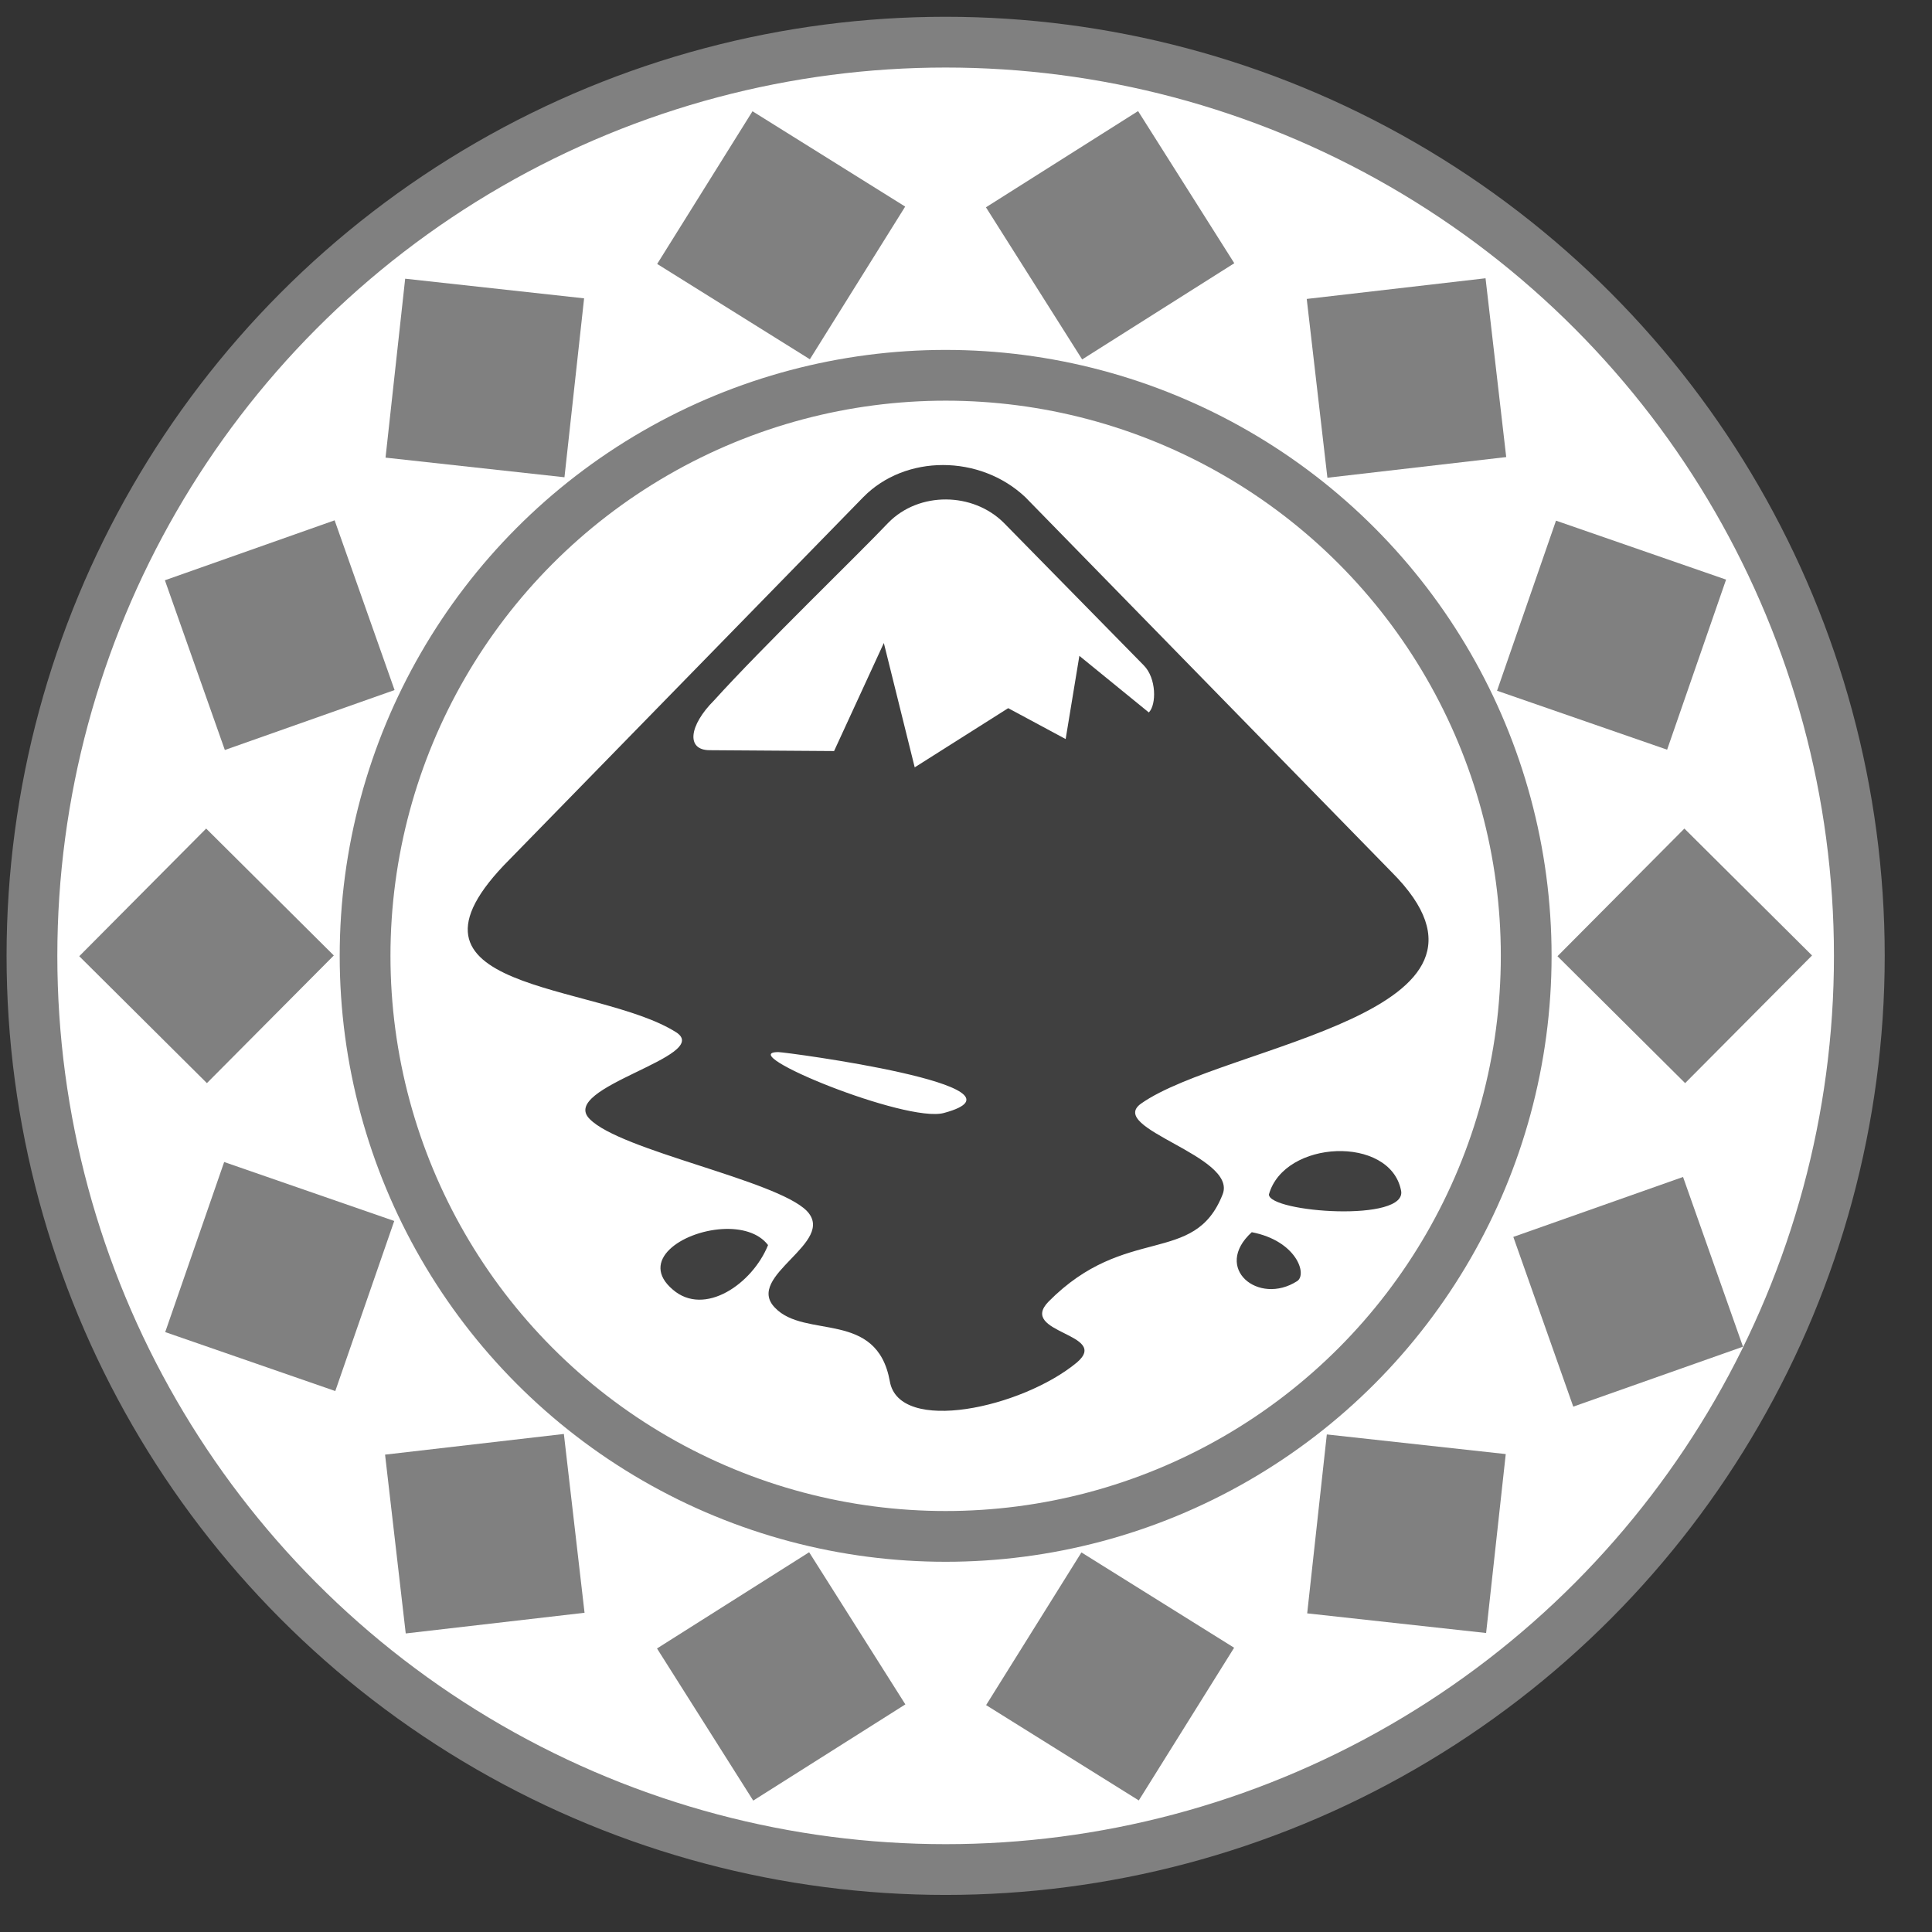 <?xml version="1.0" encoding="UTF-8" standalone="no"?>
<!-- Created with Inkscape (http://www.inkscape.org/) -->

<svg
   xmlns:dc="http://purl.org/dc/elements/1.1/"
   xmlns:cc="http://creativecommons.org/ns#"
   xmlns:rdf="http://www.w3.org/1999/02/22-rdf-syntax-ns#"
   xmlns:svg="http://www.w3.org/2000/svg"
   xmlns="http://www.w3.org/2000/svg"
   xmlns:xlink="http://www.w3.org/1999/xlink"
   xmlns:sodipodi="http://sodipodi.sourceforge.net/DTD/sodipodi-0.dtd"
   xmlns:inkscape="http://www.inkscape.org/namespaces/inkscape"
   id="svg2"
   viewBox="0 0 190 190"
   version="1.0"
   inkscape:version="0.92+devel (9bef0dae6, 2018-11-12, custom)"
   sodipodi:docname="logo.svg"
   width="190"
   height="190">
  <rect x="0" y="0" width="190" height="190" fill="#333333" stroke="none"/>
  <defs
     id="defs66">
    <clipPath
       id="clipPath4388"
       clipPathUnits="userSpaceOnUse">
      <circle
         r="22.876"
         cy="94.892"
         cx="41.754"
         id="circle4390"
         style="color:#000000;clip-rule:nonzero;display:inline;overflow:visible;visibility:visible;opacity:1;isolation:auto;mix-blend-mode:normal;color-interpolation:sRGB;color-interpolation-filters:linearRGB;solid-color:#000000;solid-opacity:1;fill:#000000;fill-opacity:1;fill-rule:nonzero;stroke:#fbda64;stroke-width:2;stroke-linecap:round;stroke-linejoin:round;stroke-miterlimit:4;stroke-dasharray:none;stroke-dashoffset:0;stroke-opacity:1;marker:none;color-rendering:auto;image-rendering:auto;shape-rendering:auto;text-rendering:auto;enable-background:accumulate" />
    </clipPath>
    <linearGradient
       id="linearGradient11550"
       inkscape:collect="always">
      <stop
         id="stop11552"
         offset="0"
         style="stop-color: rgb(255, 255, 255); stop-opacity: 1;" />
      <stop
         id="stop11554"
         offset="1"
         style="stop-color: rgb(255, 255, 255); stop-opacity: 0;" />
    </linearGradient>
    <linearGradient
       id="linearGradient9212">
      <stop
         id="stop9214"
         offset="0"
         style="stop-color: rgb(233, 185, 110); stop-opacity: 0;" />
      <stop
         id="stop9216"
         offset="1"
         style="stop-color: rgb(234, 186, 111); stop-opacity: 1;" />
    </linearGradient>
    <linearGradient
       id="linearGradient7641"
       inkscape:collect="always">
      <stop
         id="stop7643"
         offset="0"
         style="stop-color: rgb(255, 255, 255); stop-opacity: 1;" />
      <stop
         id="stop7645"
         offset="1"
         style="stop-color: rgb(85, 87, 83); stop-opacity: 1;" />
    </linearGradient>
    <linearGradient
       y2="18.5"
       x2="36.5"
       y1="18.5"
       x1="25.5"
       gradientUnits="userSpaceOnUse"
       id="linearGradient8821"
       xlink:href="#linearGradient11550"
       inkscape:collect="always" />
    <radialGradient
       r="4"
       fy="9.107"
       fx="22.306"
       cy="12.811"
       cx="23"
       gradientTransform="matrix(1, 0, 0, 0.75, 0, 3.75)"
       gradientUnits="userSpaceOnUse"
       id="radialGradient8823"
       xlink:href="#linearGradient7641"
       inkscape:collect="always" />
    <linearGradient
       y2="17.132"
       x2="27.907"
       y1="11.703"
       x1="21.85"
       gradientUnits="userSpaceOnUse"
       id="linearGradient8825"
       xlink:href="#linearGradient11550"
       inkscape:collect="always" />
    <linearGradient
       gradientTransform="matrix(10.167,0,0,10.167,-682.658,5.504)"
       y2="18.5"
       x2="36.5"
       y1="18.5"
       x1="25.5"
       gradientUnits="userSpaceOnUse"
       id="linearGradient10783"
       xlink:href="#linearGradient11550"
       inkscape:collect="always" />
  </defs>
  <sodipodi:namedview
     pagecolor="#ffffff"
     bordercolor="#666666"
     borderopacity="1"
     objecttolerance="10"
     gridtolerance="10"
     guidetolerance="10"
     inkscape:pageopacity="0"
     inkscape:pageshadow="2"
     inkscape:window-width="1855"
     inkscape:window-height="1056"
     id="namedview64"
     showgrid="false"
     fit-margin-top="0"
     fit-margin-left="0"
     fit-margin-right="0"
     fit-margin-bottom="0"
     inkscape:zoom="1.4142136"
     inkscape:cx="-19.652522"
     inkscape:cy="89.802324"
     inkscape:window-x="65"
     inkscape:window-y="24"
     inkscape:window-maximized="1"
     inkscape:current-layer="svg2"
     inkscape:document-rotation="0"
     inkscape:snap-global="false" />
  <circle
     style="color:#000000;clip-rule:nonzero;display:inline;overflow:visible;visibility:visible;opacity:1;isolation:auto;mix-blend-mode:normal;color-interpolation:sRGB;color-interpolation-filters:linearRGB;solid-color:#000000;solid-opacity:1;fill:#ffffff;fill-opacity:1;fill-rule:nonzero;stroke:#808080;stroke-width:4.992;stroke-linecap:round;stroke-linejoin:round;stroke-miterlimit:4;stroke-dasharray:none;stroke-dashoffset:0;stroke-opacity:1;marker:none;color-rendering:auto;image-rendering:auto;shape-rendering:auto;text-rendering:auto;enable-background:accumulate;stop-opacity:1"
     id="path4147"
     cx="92.998"
     cy="94.002"
     r="89.856" />
  <circle
     r="57.094"
     cy="94.002"
     cx="92.998"
     id="circle4149"
     style="color:#000000;clip-rule:nonzero;display:inline;overflow:visible;visibility:visible;opacity:1;isolation:auto;mix-blend-mode:normal;color-interpolation:sRGB;color-interpolation-filters:linearRGB;solid-color:#000000;solid-opacity:1;fill:#ffffff;fill-opacity:1;fill-rule:nonzero;stroke:#808080;stroke-width:4.992;stroke-linecap:round;stroke-linejoin:round;stroke-miterlimit:4;stroke-dasharray:none;stroke-dashoffset:0;stroke-opacity:1;marker:none;color-rendering:auto;image-rendering:auto;shape-rendering:auto;text-rendering:auto;enable-background:accumulate;stop-opacity:1" />
  <rect
     style="color:#000000;clip-rule:nonzero;display:inline;overflow:visible;visibility:visible;opacity:1;isolation:auto;mix-blend-mode:normal;color-interpolation:sRGB;color-interpolation-filters:linearRGB;solid-color:#000000;solid-opacity:1;fill:#808080;fill-opacity:1;fill-rule:nonzero;stroke:none;stroke-width:9.433;stroke-linecap:round;stroke-linejoin:round;stroke-miterlimit:4;stroke-dasharray:none;stroke-dashoffset:0;stroke-opacity:1;marker:none;color-rendering:auto;image-rendering:auto;shape-rendering:auto;text-rendering:auto;enable-background:accumulate;stop-opacity:1"
     id="rect4165-28"
     width="17.702"
     height="17.702"
     x="161.353"
     y="-1.741"
     transform="rotate(19.119)" />
  <rect
     style="color:#000000;clip-rule:nonzero;display:inline;overflow:visible;visibility:visible;opacity:1;isolation:auto;mix-blend-mode:normal;color-interpolation:sRGB;color-interpolation-filters:linearRGB;solid-color:#000000;solid-opacity:1;fill:#808080;fill-opacity:1;fill-rule:nonzero;stroke:none;stroke-width:9.433;stroke-linecap:round;stroke-linejoin:round;stroke-miterlimit:4;stroke-dasharray:none;stroke-dashoffset:0;stroke-opacity:1;marker:none;color-rendering:auto;image-rendering:auto;shape-rendering:auto;text-rendering:auto;enable-background:accumulate;stop-opacity:1"
     id="rect4165-28-3"
     width="17.702"
     height="17.702"
     x="124.282"
     y="43.963"
     transform="rotate(-6.595)" />
  <rect
     style="color:#000000;clip-rule:nonzero;display:inline;overflow:visible;visibility:visible;opacity:1;isolation:auto;mix-blend-mode:normal;color-interpolation:sRGB;color-interpolation-filters:linearRGB;solid-color:#000000;solid-opacity:1;fill:#808080;fill-opacity:1;fill-rule:nonzero;stroke:none;stroke-width:9.433;stroke-linecap:round;stroke-linejoin:round;stroke-miterlimit:4;stroke-dasharray:none;stroke-dashoffset:0;stroke-opacity:1;marker:none;color-rendering:auto;image-rendering:auto;shape-rendering:auto;text-rendering:auto;enable-background:accumulate;stop-opacity:1"
     id="rect4165-28-9"
     width="17.702"
     height="17.702"
     x="71.052"
     y="69.056"
     transform="rotate(-32.31)" />
  <rect
     style="color:#000000;clip-rule:nonzero;display:inline;overflow:visible;visibility:visible;opacity:1;isolation:auto;mix-blend-mode:normal;color-interpolation:sRGB;color-interpolation-filters:linearRGB;solid-color:#000000;solid-opacity:1;fill:#808080;fill-opacity:1;fill-rule:nonzero;stroke:none;stroke-width:9.433;stroke-linecap:round;stroke-linejoin:round;stroke-miterlimit:4;stroke-dasharray:none;stroke-dashoffset:0;stroke-opacity:1;marker:none;color-rendering:auto;image-rendering:auto;shape-rendering:auto;text-rendering:auto;enable-background:accumulate;stop-opacity:1"
     id="rect4165-28-28"
     width="17.702"
     height="17.702"
     x="12.206"
     y="68.569"
     transform="rotate(-58.024)" />
  <rect
     style="color:#000000;clip-rule:nonzero;display:inline;overflow:visible;visibility:visible;opacity:1;isolation:auto;mix-blend-mode:normal;color-interpolation:sRGB;color-interpolation-filters:linearRGB;solid-color:#000000;solid-opacity:1;fill:#808080;fill-opacity:1;fill-rule:nonzero;stroke:none;stroke-width:9.433;stroke-linecap:round;stroke-linejoin:round;stroke-miterlimit:4;stroke-dasharray:none;stroke-dashoffset:0;stroke-opacity:1;marker:none;color-rendering:auto;image-rendering:auto;shape-rendering:auto;text-rendering:auto;enable-background:accumulate;stop-opacity:1"
     id="rect4165-28-21"
     width="17.702"
     height="17.702"
     x="-40.601"
     y="42.598"
     transform="rotate(-83.738)" />
  <rect
     style="color:#000000;clip-rule:nonzero;display:inline;overflow:visible;visibility:visible;opacity:1;isolation:auto;mix-blend-mode:normal;color-interpolation:sRGB;color-interpolation-filters:linearRGB;solid-color:#000000;solid-opacity:1;fill:#808080;fill-opacity:1;fill-rule:nonzero;stroke:none;stroke-width:9.433;stroke-linecap:round;stroke-linejoin:round;stroke-miterlimit:4;stroke-dasharray:none;stroke-dashoffset:0;stroke-opacity:1;marker:none;color-rendering:auto;image-rendering:auto;shape-rendering:auto;text-rendering:auto;enable-background:accumulate;stop-opacity:1"
     id="rect4165-28-6"
     width="17.702"
     height="17.702"
     x="-76.911"
     y="-3.714"
     transform="rotate(-109.453)" />
  <rect
     style="color:#000000;clip-rule:nonzero;display:inline;overflow:visible;visibility:visible;opacity:1;isolation:auto;mix-blend-mode:normal;color-interpolation:sRGB;color-interpolation-filters:linearRGB;solid-color:#000000;solid-opacity:1;fill:#808080;fill-opacity:1;fill-rule:nonzero;stroke:none;stroke-width:9.433;stroke-linecap:round;stroke-linejoin:round;stroke-miterlimit:4;stroke-dasharray:none;stroke-dashoffset:0;stroke-opacity:1;marker:none;color-rendering:auto;image-rendering:auto;shape-rendering:auto;text-rendering:auto;enable-background:accumulate;stop-opacity:1"
     id="rect4165-28-5"
     width="17.702"
     height="17.702"
     x="-89.53"
     y="-61.193"
     transform="rotate(-135.167)" />
  <rect
     style="color:#000000;clip-rule:nonzero;display:inline;overflow:visible;visibility:visible;opacity:1;isolation:auto;mix-blend-mode:normal;color-interpolation:sRGB;color-interpolation-filters:linearRGB;solid-color:#000000;solid-opacity:1;fill:#808080;fill-opacity:1;fill-rule:nonzero;stroke:none;stroke-width:9.433;stroke-linecap:round;stroke-linejoin:round;stroke-miterlimit:4;stroke-dasharray:none;stroke-dashoffset:0;stroke-opacity:1;marker:none;color-rendering:auto;image-rendering:auto;shape-rendering:auto;text-rendering:auto;enable-background:accumulate;stop-opacity:1"
     id="rect4165-28-93"
     width="17.702"
     height="17.702"
     x="-75.961"
     y="-118.455"
     transform="rotate(-160.881)" />
  <rect
     style="color:#000000;clip-rule:nonzero;display:inline;overflow:visible;visibility:visible;opacity:1;isolation:auto;mix-blend-mode:normal;color-interpolation:sRGB;color-interpolation-filters:linearRGB;solid-color:#000000;solid-opacity:1;fill:#808080;fill-opacity:1;fill-rule:nonzero;stroke:none;stroke-width:9.433;stroke-linecap:round;stroke-linejoin:round;stroke-miterlimit:4;stroke-dasharray:none;stroke-dashoffset:0;stroke-opacity:1;marker:none;color-rendering:auto;image-rendering:auto;shape-rendering:auto;text-rendering:auto;enable-background:accumulate;stop-opacity:1"
     id="rect4165-28-7"
     width="17.702"
     height="17.702"
     x="-38.89"
     y="-164.159"
     transform="rotate(173.405)" />
  <rect
     style="color:#000000;clip-rule:nonzero;display:inline;overflow:visible;visibility:visible;opacity:1;isolation:auto;mix-blend-mode:normal;color-interpolation:sRGB;color-interpolation-filters:linearRGB;solid-color:#000000;solid-opacity:1;fill:#808080;fill-opacity:1;fill-rule:nonzero;stroke:none;stroke-width:9.433;stroke-linecap:round;stroke-linejoin:round;stroke-miterlimit:4;stroke-dasharray:none;stroke-dashoffset:0;stroke-opacity:1;marker:none;color-rendering:auto;image-rendering:auto;shape-rendering:auto;text-rendering:auto;enable-background:accumulate;stop-opacity:1"
     id="rect4165-28-61"
     width="17.702"
     height="17.702"
     x="14.34"
     y="-189.253"
     transform="rotate(147.69)" />
  <rect
     style="color:#000000;clip-rule:nonzero;display:inline;overflow:visible;visibility:visible;opacity:1;isolation:auto;mix-blend-mode:normal;color-interpolation:sRGB;color-interpolation-filters:linearRGB;solid-color:#000000;solid-opacity:1;fill:#808080;fill-opacity:1;fill-rule:nonzero;stroke:none;stroke-width:9.433;stroke-linecap:round;stroke-linejoin:round;stroke-miterlimit:4;stroke-dasharray:none;stroke-dashoffset:0;stroke-opacity:1;marker:none;color-rendering:auto;image-rendering:auto;shape-rendering:auto;text-rendering:auto;enable-background:accumulate;stop-opacity:1"
     id="rect4165-28-26"
     width="17.702"
     height="17.702"
     x="73.186"
     y="-188.766"
     transform="rotate(121.976)" />
  <rect
     style="color:#000000;clip-rule:nonzero;display:inline;overflow:visible;visibility:visible;opacity:1;isolation:auto;mix-blend-mode:normal;color-interpolation:sRGB;color-interpolation-filters:linearRGB;solid-color:#000000;solid-opacity:1;fill:#808080;fill-opacity:1;fill-rule:nonzero;stroke:none;stroke-width:9.433;stroke-linecap:round;stroke-linejoin:round;stroke-miterlimit:4;stroke-dasharray:none;stroke-dashoffset:0;stroke-opacity:1;marker:none;color-rendering:auto;image-rendering:auto;shape-rendering:auto;text-rendering:auto;enable-background:accumulate;stop-opacity:1"
     id="rect4165-28-34"
     width="17.702"
     height="17.702"
     x="125.994"
     y="-162.795"
     transform="rotate(96.262)" />
  <rect
     style="color:#000000;clip-rule:nonzero;display:inline;overflow:visible;visibility:visible;opacity:1;isolation:auto;mix-blend-mode:normal;color-interpolation:sRGB;color-interpolation-filters:linearRGB;solid-color:#000000;solid-opacity:1;fill:#808080;fill-opacity:1;fill-rule:nonzero;stroke:none;stroke-width:9.433;stroke-linecap:round;stroke-linejoin:round;stroke-miterlimit:4;stroke-dasharray:none;stroke-dashoffset:0;stroke-opacity:1;marker:none;color-rendering:auto;image-rendering:auto;shape-rendering:auto;text-rendering:auto;enable-background:accumulate;stop-opacity:1"
     id="rect4165-28-0"
     width="17.702"
     height="17.702"
     x="174.922"
     y="-59.004"
     transform="rotate(44.833)" />
  <path
     inkscape:connector-curvature="0"
     style="fill:none;fill-opacity:1;stroke:url(#linearGradient10783);stroke-width:10.167;stroke-linecap:round;stroke-linejoin:miter;stroke-miterlimit:4;stroke-dasharray:none;stroke-dashoffset:1.96;stroke-opacity:1"
     id="path8421"
     sodipodi:nodetypes="cc"
     d="" />
  <rect
     style="color:#000000;clip-rule:nonzero;display:inline;overflow:visible;visibility:visible;opacity:1;isolation:auto;mix-blend-mode:normal;color-interpolation:sRGB;color-interpolation-filters:linearRGB;solid-color:#000000;solid-opacity:1;fill:#808080;fill-opacity:1;fill-rule:nonzero;stroke:none;stroke-width:9.433;stroke-linecap:round;stroke-linejoin:round;stroke-miterlimit:4;stroke-dasharray:none;stroke-dashoffset:0;stroke-opacity:1;marker:none;color-rendering:auto;image-rendering:auto;shape-rendering:auto;text-rendering:auto;enable-background:accumulate;stop-opacity:1"
     id="rect4165-28-6-3"
     width="17.702"
     height="17.702"
     x="-181.964"
     y="99.819"
     transform="rotate(-109.453)" />
  <path
     d="M 92.738,45.733 C 89.828,45.733 86.962,46.787 84.895,48.895 L 50.145,84.489 C 36.987,97.647 58.664,96.55 66.508,101.526 70.134,103.888 54.869,106.924 57.989,110.044 61.026,113.165 76.293,116.034 79.329,119.07 82.365,122.191 73.171,125.479 76.207,128.6 79.159,131.721 86.244,128.768 87.51,135.853 88.437,141.082 100.499,138.468 105.897,133.998 109.271,131.131 100.077,131.131 103.113,128.01 110.704,120.335 117.452,124.552 120.235,117.467 121.754,113.672 108.765,110.973 112.223,108.527 120.488,102.707 150.851,99.756 136.85,85.754 L 100.836,48.895 C 98.601,46.787 95.648,45.733 92.738,45.733 Z M 93.035,49.118 C 95.122,49.127 97.21,49.908 98.728,51.426 L 112.475,65.426 C 113.74,66.692 113.74,69.306 112.98,70.065 L 106.149,64.499 104.8,72.681 99.15,69.644 89.956,75.464 86.92,63.234 82.027,73.861 69.797,73.777 C 67.436,73.777 67.773,71.332 70.219,68.886 75.027,63.573 84.39,54.547 87.342,51.426 88.86,49.866 90.947,49.108 93.035,49.118 Z M 76.545,103.467 C 77.304,103.467 102.523,106.84 92.824,109.455 89.113,110.467 72.075,103.467 76.545,103.467 Z M 131.442,113.207 C 128.522,113.313 125.548,114.768 124.789,117.467 124.789,119.238 138.537,120.251 137.778,117.045 137.229,114.346 134.363,113.102 131.442,113.207 Z M 71.031,120.871 C 67.059,121.106 62.807,123.988 66.17,126.829 69.291,129.528 74.015,126.239 75.533,122.444 74.585,121.205 72.837,120.764 71.031,120.871 Z M 123.102,121.179 C 119.222,124.721 123.777,128.432 127.573,125.986 128.585,125.311 127.487,122.022 123.102,121.179 Z"
     id="use36"
     style="opacity:0.75;fill:#000000;fill-opacity:1;stroke-width:0.156;stop-opacity:1"
     inkscape:connector-curvature="0" />
</svg>
